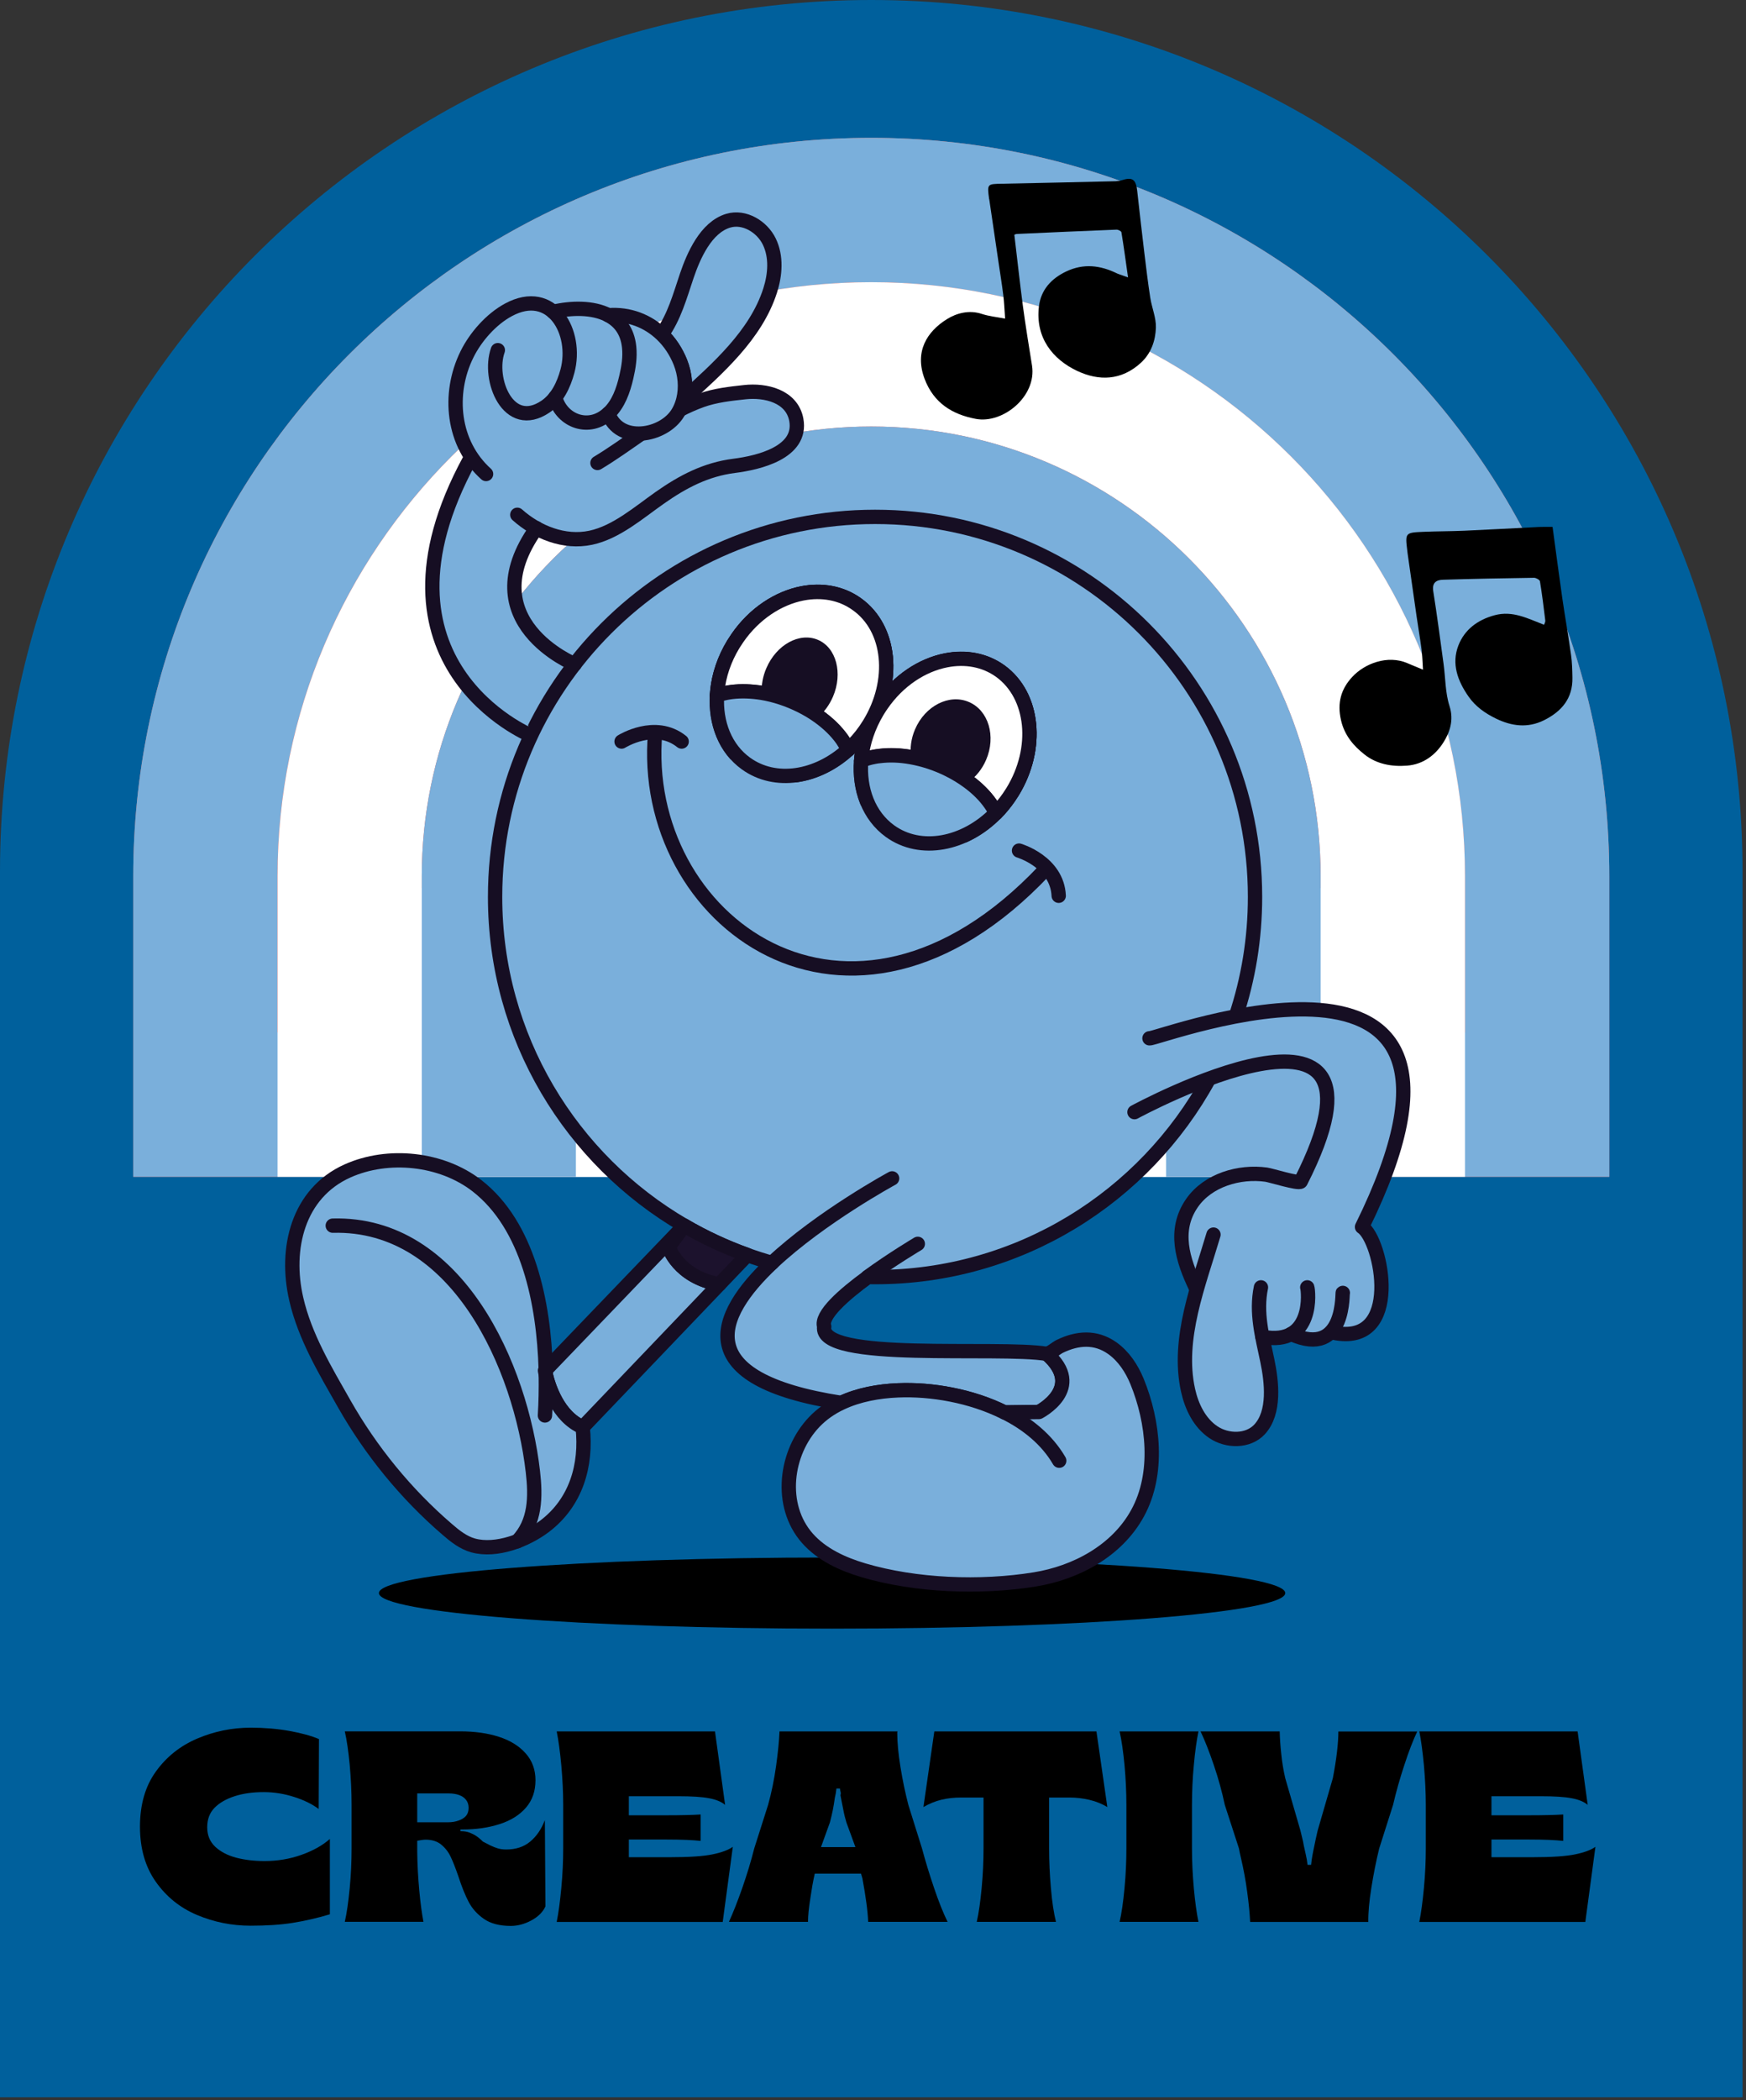 <svg width="242" height="291" viewBox="0 0 242 291" fill="none" xmlns="http://www.w3.org/2000/svg">
<rect x="0" y="0" width="242" height="291" fill="#333333" stroke="none"/>
<g clip-path="url(#clip0)">
<path d="M241.52 290.6H0V120.76C0 54.07 54.07 0 120.76 0C187.45 0 241.52 54.07 241.52 120.76V290.6Z" fill="#00609C"/>
<path d="M223.05 121.39V163.06H18.47V121.39C18.47 64.9 64.27 19.1 120.76 19.1C177.26 19.1 223.05 64.9 223.05 121.39Z" fill="#F15E4E"/>
<path d="M223.05 121.39V163.06H18.47V121.39C18.47 64.9 64.27 19.1 120.76 19.1C177.26 19.1 223.05 64.9 223.05 121.39Z" fill="#7AAFDB"/>
<path d="M38.46 143.06V121.39C38.46 76.01 75.38 39.1 120.75 39.1C166.12 39.1 203.04 76.02 203.04 121.39V143.06H38.46Z" fill="#F15E4E"/>
<path d="M38.47 163.06V121.39C38.47 76.01 75.39 39.1 120.76 39.1C166.13 39.1 203.05 76.02 203.05 121.39V163.06H38.47Z" fill="white"/>
<path d="M58.46 123.06V121.39C58.46 87.04 86.4 59.1 120.75 59.1C155.1 59.1 183.04 87.04 183.04 121.39V123.06H58.46Z" fill="#F15E4E"/>
<path d="M58.46 163.06V121.39C58.46 87.04 86.4 59.1 120.75 59.1C155.1 59.1 183.04 87.04 183.04 121.39V163.06H58.46Z" fill="#7AAFDB"/>
<path d="M79.82 163.06V117.42C79.82 96.29 98.17 79.1 120.72 79.1C143.27 79.1 161.62 96.29 161.62 117.42V163.06H79.82Z" fill="white"/>
<path d="M110.37 58.17C109.77 54.87 106.07 54.02 103.22 54.34C101.21 54.57 99.16 54.79 97.25 55.46C96.19 55.84 95.16 56.3 94.16 56.82C94.22 56.71 94.26 56.58 94.32 56.47C94.48 56.12 94.61 55.75 94.71 55.38C99.47 51.05 104.76 46.44 106.74 40.27C107.45 38.06 107.64 35.57 106.63 33.49C105.62 31.4 103.16 29.93 100.94 30.59C97.84 31.51 96.12 35.47 95.18 38.25C94.22 41.1 93.45 43.91 91.73 46.34C89.8 44.48 87.2 43.45 84.31 43.68C82.14 42.56 79.15 42.63 76.66 43.22C75.18 41.92 73.05 41.55 70.45 42.95C68.06 44.24 65.91 46.7 64.71 49.12C62.44 53.71 62.58 59.33 65.44 63.49L65.07 63.73C49.71 92 73.48 101.88 73.48 101.88L79.64 92.05C79.64 92.05 65.14 86.11 74.34 73.2C76.63 74.46 79.28 75.06 81.87 74.51C85.41 73.76 88.55 71.01 91.43 68.98C94.62 66.74 97.83 65.05 101.74 64.55C105.08 64.13 111.2 62.72 110.37 58.17Z" fill="#7AAFDB"/>
<path d="M115.33 225.67C150.019 225.67 178.14 223.463 178.14 220.74C178.14 218.017 150.019 215.81 115.33 215.81C80.641 215.81 52.52 218.017 52.52 220.74C52.52 223.463 80.641 225.67 115.33 225.67Z" fill="black"/>
<path d="M171.29 140.83C173.02 135.62 173.95 130.06 173.95 124.28C173.95 95.2 150.37 71.62 121.29 71.62C92.2 71.62 68.62 95.2 68.62 124.28C68.62 143.73 79.16 160.71 94.84 169.83C97.6 171.44 100.53 172.81 103.58 173.9C104.71 174.3 105.85 174.67 107.01 174.99C99.15 182.38 95.52 191.12 116.61 194.39C119.01 193.26 121.78 192.76 124.46 192.65C129.09 192.45 134.63 193.4 139.25 195.71C140.78 195.7 142.37 195.68 144.01 195.65C144.01 195.65 150.51 192.34 145.12 187.6C138.38 186.46 113.38 188.79 114.24 183.81C113.69 182.26 116.92 179.41 120.29 176.95C120.63 176.96 120.97 176.96 121.31 176.96C141.27 176.96 158.63 165.86 167.57 149.49L171.29 140.83ZM117.55 103.88C113.27 107.78 107.47 108.73 103.4 105.8C100.52 103.73 99.15 100.17 99.38 96.35C99.39 96.14 99.41 95.93 99.43 95.73C99.65 93.57 100.39 91.33 101.65 89.26C101.83 88.97 102.02 88.68 102.22 88.39C104.56 85.01 107.89 82.86 111.22 82.21C113.9 81.69 116.59 82.14 118.77 83.71C123.47 87.08 124.15 94.38 120.47 100.36C120.31 100.62 120.13 100.88 119.96 101.14C119.24 102.16 118.43 103.08 117.55 103.88ZM140.34 109.7C140.18 109.96 140.01 110.22 139.83 110.48C139.28 111.27 138.68 112 138.04 112.65C133.73 117.04 127.59 118.23 123.35 115.16C120.41 113.03 119.05 109.35 119.36 105.42C119.37 105.3 119.38 105.19 119.39 105.07C119.61 102.9 120.35 100.67 121.6 98.58C121.78 98.28 121.97 97.99 122.17 97.7C124.5 94.3 127.81 92.16 131.13 91.51C133.8 90.99 136.47 91.44 138.65 93.01C143.32 96.39 144.01 103.72 140.34 109.7Z" fill="#7AAFDB" stroke="#160E23" stroke-width="1.986" stroke-miterlimit="10" stroke-linecap="round" stroke-linejoin="round"/>
<path d="M138.65 93.02C136.47 91.45 133.8 91 131.13 91.52C127.81 92.17 124.5 94.32 122.17 97.71C121.97 98 121.78 98.29 121.6 98.59C120.35 100.67 119.61 102.91 119.39 105.08C119.38 105.2 119.37 105.31 119.36 105.43C119.91 105.19 120.52 105 121.2 104.88C121.44 104.83 121.69 104.79 121.95 104.77C123.33 104.6 124.8 104.66 126.28 104.93C128.02 105.24 129.78 105.82 131.4 106.62C132.42 107.12 133.39 107.71 134.26 108.36C135.46 109.25 136.5 110.27 137.28 111.39C137.58 111.82 137.84 112.25 138.04 112.68C138.68 112.03 139.28 111.3 139.83 110.51C140 110.25 140.17 109.99 140.34 109.73C144.01 103.72 143.32 96.39 138.65 93.02ZM120.47 100.35C124.15 94.37 123.47 87.07 118.77 83.7C116.58 82.13 113.9 81.69 111.22 82.2C107.89 82.85 104.56 84.99 102.22 88.38C102.02 88.67 101.83 88.96 101.65 89.25C100.39 91.33 99.65 93.56 99.43 95.72C99.41 95.93 99.39 96.14 99.38 96.34C99.78 96.2 100.21 96.08 100.67 95.99C100.91 95.95 101.16 95.9 101.42 95.87C102.74 95.71 104.15 95.76 105.58 95.99C107.38 96.29 109.2 96.89 110.88 97.72C111.8 98.17 112.68 98.69 113.48 99.27C114.79 100.21 115.91 101.29 116.75 102.48C117.08 102.94 117.34 103.4 117.56 103.85C118.44 103.05 119.25 102.13 119.97 101.1C120.14 100.87 120.31 100.61 120.47 100.35Z" fill="#7AAFDB" stroke="#160E23" stroke-width="1.986" stroke-miterlimit="10" stroke-linecap="round" stroke-linejoin="round"/>
<path d="M99.7 177.95L80.76 197.76C77.31 196.3 76.01 192.03 75.65 190.48V190.47C75.65 190.25 75.65 190.03 75.64 189.81L94.84 169.82L92.68 172.76C92.68 172.77 93.94 176.94 99.7 177.95Z" fill="#7AAFDB" stroke="#160E23" stroke-width="1.986" stroke-miterlimit="10" stroke-linecap="round" stroke-linejoin="round"/>
<path d="M75.5 211.47C72.96 213.4 68.81 215.03 65.58 214.14C64.21 213.76 63.06 212.85 61.98 211.91C56.28 207.01 51.42 201.05 47.71 194.52C45.09 189.9 42.26 185.23 41.06 179.99C39.46 173.06 41.25 165.36 48.16 162.25C53.8 159.72 61.2 160.49 66.1 164.29C73.2 169.8 75.38 180.5 75.64 189.8L75.54 189.91C75.54 189.91 75.57 190.12 75.65 190.47V190.48C76.01 192.03 77.31 196.29 80.76 197.76C81.34 203.04 79.84 208.17 75.5 211.47Z" fill="#7AAFDB" stroke="#160E23" stroke-width="1.986" stroke-miterlimit="10" stroke-linecap="round" stroke-linejoin="round"/>
<path d="M75.65 190.49C75.68 192.46 75.64 194.36 75.53 196.13L75.65 190.49Z" fill="#7AAFDB"/>
<path d="M75.65 190.49C75.68 192.46 75.64 194.36 75.53 196.13" stroke="#160E23" stroke-width="1.986" stroke-miterlimit="10" stroke-linecap="round" stroke-linejoin="round"/>
<path d="M46.12 169.83C63.42 169.36 72.19 189.42 73.86 203.92C74.25 207.33 74.26 210.91 71.69 213.57" fill="#7AAFDB"/>
<path d="M46.12 169.83C63.42 169.36 72.19 189.42 73.86 203.92C74.25 207.33 74.26 210.91 71.69 213.57" stroke="#160E23" stroke-width="1.986" stroke-miterlimit="10" stroke-linecap="round" stroke-linejoin="round"/>
<path d="M120.27 176.93C123.67 174.45 127.21 172.35 127.21 172.35L120.27 176.93Z" fill="#7AAFDB"/>
<path d="M120.27 176.93C123.67 174.45 127.21 172.35 127.21 172.35" stroke="#160E23" stroke-width="1.986" stroke-miterlimit="10" stroke-linecap="round" stroke-linejoin="round"/>
<path d="M103.58 173.89L99.7 177.95C93.94 176.94 92.68 172.77 92.68 172.77L94.84 169.83C97.6 171.44 100.52 172.8 103.58 173.89Z" fill="#1C122D" stroke="#160E23" stroke-width="1.986" stroke-miterlimit="10" stroke-linecap="round" stroke-linejoin="round"/>
<path d="M107.01 174.98C113.77 168.63 123.65 163.28 123.65 163.28L107.01 174.98Z" fill="#7AAFDB"/>
<path d="M107.01 174.98C113.77 168.63 123.65 163.28 123.65 163.28" stroke="#160E23" stroke-width="1.986" stroke-miterlimit="10" stroke-linecap="round" stroke-linejoin="round"/>
<path d="M157.66 209.69C154.8 214.9 149.12 217.93 143.4 218.85C135.9 220.06 126.93 219.73 119.64 217.57C116.76 216.71 113.9 215.4 111.91 213.15C107.9 208.61 108.82 201.26 112.86 197.03C113.93 195.91 115.2 195.04 116.59 194.39C118.99 193.26 121.76 192.76 124.44 192.65C129.07 192.45 134.61 193.4 139.23 195.71C140.76 195.7 142.35 195.68 143.99 195.65C143.99 195.65 150.49 192.34 145.1 187.6C145.69 187.45 146.35 186.82 146.9 186.55C149.34 185.37 151.85 185.17 154.16 186.8C155.74 187.92 156.85 189.61 157.59 191.4C159.88 197 160.69 204.19 157.66 209.69Z" fill="#7AAFDB" stroke="#160E23" stroke-width="1.986" stroke-miterlimit="10" stroke-linecap="round" stroke-linejoin="round"/>
<path d="M146.81 202.4C145.11 199.48 142.39 197.27 139.23 195.7L146.81 202.4Z" fill="#7AAFDB"/>
<path d="M146.81 202.4C145.11 199.48 142.39 197.27 139.23 195.7" stroke="#160E23" stroke-width="1.986" stroke-miterlimit="10" stroke-linecap="round" stroke-linejoin="round"/>
<path d="M90.81 101.52C88.48 127.46 117.63 149.31 144.73 120.64L90.81 101.52Z" fill="#7AAFDB"/>
<path d="M90.81 101.52C88.48 127.46 117.63 149.31 144.73 120.64" stroke="#160E23" stroke-width="1.986" stroke-miterlimit="10" stroke-linecap="round" stroke-linejoin="round"/>
<path d="M86.15 102.75C86.15 102.75 90.81 99.81 94.48 102.75" stroke="#160E23" stroke-width="1.986" stroke-miterlimit="10" stroke-linecap="round" stroke-linejoin="round"/>
<path d="M141.24 117.86C141.24 117.86 146.52 119.41 146.74 124.12" stroke="#160E23" stroke-width="1.986" stroke-miterlimit="10" stroke-linecap="round" stroke-linejoin="round"/>
<path d="M140.34 109.7C140.18 109.96 140.01 110.22 139.83 110.48C139.28 111.27 138.68 112 138.04 112.65C137.84 112.22 137.58 111.8 137.28 111.36C136.5 110.25 135.47 109.23 134.26 108.33C133.38 107.68 132.42 107.09 131.4 106.59C129.78 105.79 128.03 105.21 126.28 104.9C124.8 104.64 123.33 104.57 121.95 104.74C121.69 104.77 121.45 104.81 121.2 104.85C120.52 104.98 119.91 105.17 119.36 105.4C119.37 105.28 119.38 105.17 119.39 105.05C119.61 102.88 120.35 100.65 121.6 98.56C121.78 98.26 121.97 97.97 122.17 97.68C124.5 94.28 127.81 92.14 131.13 91.49C133.8 90.97 136.47 91.42 138.65 92.99C143.32 96.39 144.01 103.72 140.34 109.7Z" fill="white" stroke="#160E23" stroke-width="1.986" stroke-miterlimit="10" stroke-linecap="round" stroke-linejoin="round"/>
<path d="M120.47 100.35C120.31 100.61 120.13 100.87 119.96 101.13C119.24 102.17 118.42 103.09 117.55 103.88C117.34 103.43 117.07 102.97 116.74 102.51C115.91 101.32 114.78 100.23 113.47 99.3C112.66 98.72 111.79 98.2 110.87 97.75C109.19 96.93 107.37 96.33 105.57 96.02C104.15 95.79 102.74 95.73 101.41 95.9C101.15 95.93 100.91 95.97 100.66 96.02C100.2 96.11 99.77 96.22 99.37 96.37C99.38 96.16 99.4 95.95 99.42 95.75C99.64 93.59 100.38 91.35 101.64 89.28C101.82 88.99 102.01 88.7 102.21 88.41C104.55 85.03 107.88 82.88 111.21 82.23C113.89 81.71 116.58 82.16 118.76 83.73C123.48 87.07 124.16 94.37 120.47 100.35Z" fill="white" stroke="#160E23" stroke-width="1.986" stroke-miterlimit="10" stroke-linecap="round" stroke-linejoin="round"/>
<path d="M115.45 96.54C114.97 97.65 114.28 98.59 113.48 99.3C112.67 98.72 111.8 98.2 110.88 97.75C109.2 96.93 107.38 96.33 105.58 96.02C105.52 94.92 105.72 93.73 106.22 92.58C107.62 89.32 110.82 87.57 113.37 88.66C115.91 89.74 116.85 93.28 115.45 96.54Z" fill="#160E23"/>
<path d="M136.68 105.28C136.13 106.57 135.27 107.62 134.26 108.34C133.38 107.69 132.42 107.1 131.4 106.6C129.78 105.8 128.03 105.22 126.28 104.91C126.11 103.69 126.27 102.34 126.83 101.05C128.23 97.79 131.57 96.1 134.29 97.27C137.01 98.43 138.08 102.02 136.68 105.28Z" fill="#160E23"/>
<path d="M138.04 112.65C133.73 117.04 127.59 118.23 123.35 115.16C120.41 113.03 119.05 109.35 119.36 105.42C119.91 105.18 120.52 104.99 121.2 104.87C121.44 104.82 121.69 104.78 121.95 104.76C123.33 104.59 124.8 104.65 126.28 104.92C128.02 105.23 129.78 105.81 131.4 106.61C132.42 107.11 133.39 107.7 134.26 108.35C135.46 109.24 136.5 110.26 137.28 111.38C137.58 111.8 137.83 112.23 138.04 112.65Z" fill="#7AAFDB" stroke="#160E23" stroke-width="1.986" stroke-miterlimit="10" stroke-linecap="round" stroke-linejoin="round"/>
<path d="M117.55 103.88C113.27 107.78 107.47 108.73 103.4 105.8C100.52 103.73 99.15 100.17 99.38 96.35C99.78 96.21 100.21 96.09 100.67 96C100.91 95.96 101.16 95.91 101.42 95.88C102.74 95.72 104.15 95.77 105.58 96C107.38 96.3 109.2 96.9 110.88 97.73C111.8 98.18 112.68 98.7 113.48 99.28C114.79 100.22 115.91 101.3 116.75 102.49C117.07 102.97 117.34 103.43 117.55 103.88Z" fill="#7AAFDB" stroke="#160E23" stroke-width="1.986" stroke-miterlimit="10" stroke-linecap="round" stroke-linejoin="round"/>
<path d="M188.78 170.01C211.25 124.48 160.35 144.09 159.32 143.87L157.24 154.11C157.24 154.11 195.8 133.17 180.28 163.73C180 164.07 176.14 162.86 175.49 162.77C171.77 162.26 167.42 163.52 165.21 166.71C162.6 170.47 163.92 174.63 165.73 178.4L165.91 178.53C164.58 183.2 163.64 188.02 164.67 192.67C165.17 194.93 166.26 197.18 168.18 198.47C170.1 199.76 172.97 199.79 174.56 198.1C176.77 195.74 176.26 191.46 175.66 188.58C175.43 187.45 175.17 186.35 174.96 185.24L179.26 184.99C181.75 186.03 183.33 185.65 184.33 184.7L184.79 184.67C194.5 186.68 191.55 171.81 188.78 170.01Z" fill="#7AAFDB"/>
<path d="M159.32 143.87C160.35 144.09 211.24 124.48 188.78 170.01C191.56 171.81 194.5 186.68 184.81 184.66" stroke="#160E23" stroke-width="1.986" stroke-miterlimit="10" stroke-linecap="round" stroke-linejoin="round"/>
<path d="M157.24 154.1C157.24 154.1 195.8 133.16 180.28 163.72C180 164.06 176.14 162.85 175.49 162.76C171.77 162.25 167.42 163.51 165.21 166.7C162.6 170.46 163.92 174.62 165.73 178.39" stroke="#160E23" stroke-width="1.986" stroke-miterlimit="10" stroke-linecap="round" stroke-linejoin="round"/>
<path d="M168.19 171.07C166.19 177.87 163.08 185.48 164.67 192.65C165.17 194.91 166.26 197.16 168.18 198.45C170.1 199.74 172.97 199.77 174.56 198.08C176.77 195.72 176.26 191.44 175.66 188.56C174.95 185.14 174.04 181.9 174.77 178.38" stroke="#160E23" stroke-width="1.986" stroke-miterlimit="10" stroke-linecap="round" stroke-linejoin="round"/>
<path d="M181.19 178.38C181.35 178.78 182.21 186.63 174.97 185.23" stroke="#160E23" stroke-width="1.986" stroke-miterlimit="10" stroke-linecap="round" stroke-linejoin="round"/>
<path d="M186.12 179.15C185.99 178.63 186.68 188.34 178.95 184.84" stroke="#160E23" stroke-width="1.986" stroke-miterlimit="10" stroke-linecap="round" stroke-linejoin="round"/>
<path d="M106.74 40.27C104.76 46.43 99.47 51.05 94.71 55.38C95.14 53.7 94.96 51.84 94.31 50.21C93.71 48.7 92.83 47.38 91.73 46.33C93.46 43.9 94.22 41.09 95.18 38.24C96.12 35.46 97.84 31.5 100.94 30.58C103.16 29.92 105.62 31.4 106.63 33.48C107.64 35.57 107.45 38.06 106.74 40.27Z" fill="#7AAFDB" stroke="#160E23" stroke-width="1.986" stroke-miterlimit="10" stroke-linecap="round" stroke-linejoin="round"/>
<path d="M94.16 56.82C95.16 56.3 96.19 55.84 97.25 55.46C99.16 54.78 101.21 54.56 103.22 54.34C106.07 54.02 109.76 54.87 110.37 58.17C111.2 62.72 105.08 64.13 101.75 64.55C97.84 65.05 94.64 66.73 91.44 68.98C88.55 71.01 85.41 73.76 81.88 74.51C78.21 75.29 74.42 73.76 71.7 71.33" fill="#7AAFDB"/>
<path d="M94.16 56.82C95.16 56.3 96.19 55.84 97.25 55.46C99.16 54.78 101.21 54.56 103.22 54.34C106.07 54.02 109.76 54.87 110.37 58.17C111.2 62.72 105.08 64.13 101.75 64.55C97.84 65.05 94.64 66.73 91.44 68.98C88.55 71.01 85.41 73.76 81.88 74.51C78.21 75.29 74.42 73.76 71.7 71.33" stroke="#160E23" stroke-width="1.986" stroke-miterlimit="10" stroke-linecap="round" stroke-linejoin="round"/>
<path d="M82.81 64.15C84.91 62.89 86.9 61.45 88.92 60.06L82.81 64.15Z" fill="#7AAFDB"/>
<path d="M82.81 64.15C84.91 62.89 86.9 61.45 88.92 60.06" stroke="#160E23" stroke-width="1.986" stroke-miterlimit="10" stroke-linecap="round" stroke-linejoin="round"/>
<path d="M73.5 101.87C73.5 101.87 49.73 91.98 65.09 63.72L73.5 101.87Z" fill="#7AAFDB"/>
<path d="M73.5 101.87C73.5 101.87 49.73 91.98 65.09 63.72" stroke="#160E23" stroke-width="1.986" stroke-miterlimit="10" stroke-linecap="round" stroke-linejoin="round"/>
<path d="M67.37 65.68C62.71 61.49 62.02 54.58 64.72 49.11C65.91 46.69 68.07 44.23 70.46 42.94C76.53 39.65 80.08 46.08 78.65 51.42C78.14 53.32 77.24 55.23 75.61 56.34C70.44 59.84 67.57 52.54 69 48.52" fill="#7AAFDB"/>
<path d="M67.37 65.68C62.71 61.49 62.02 54.58 64.72 49.11C65.91 46.69 68.07 44.23 70.46 42.94C76.53 39.65 80.08 46.08 78.65 51.42C78.14 53.32 77.24 55.23 75.61 56.34C70.44 59.84 67.57 52.54 69 48.52" stroke="#160E23" stroke-width="1.986" stroke-miterlimit="10" stroke-linecap="round" stroke-linejoin="round"/>
<path d="M76.95 55.07C77.85 58.4 81.7 59.75 84.31 57.3L76.95 55.07Z" fill="#7AAFDB"/>
<path d="M76.95 55.07C77.85 58.4 81.7 59.75 84.31 57.3" stroke="#160E23" stroke-width="1.986" stroke-miterlimit="10" stroke-linecap="round" stroke-linejoin="round"/>
<path d="M84.32 43.67C82.15 42.55 79.16 42.62 76.67 43.21L84.32 43.67Z" fill="#7AAFDB"/>
<path d="M84.32 43.67C82.15 42.55 79.16 42.62 76.67 43.21" stroke="#160E23" stroke-width="1.986" stroke-miterlimit="10" stroke-linecap="round" stroke-linejoin="round"/>
<path d="M94.71 55.38C94.58 55.88 94.41 56.37 94.17 56.83C94.11 56.95 94.04 57.07 93.97 57.19C92.99 58.83 90.93 59.93 88.93 60.07C86.97 60.21 85.08 59.42 84.32 57.31C85.72 56.01 86.38 54.1 86.81 52.25C87.13 50.88 87.35 49.48 87.2 48.08C86.97 45.86 85.85 44.47 84.31 43.68C87.2 43.45 89.8 44.49 91.73 46.34C92.83 47.39 93.71 48.71 94.31 50.22C94.95 51.84 95.13 53.69 94.71 55.38Z" fill="#7AAFDB" stroke="#160E23" stroke-width="1.986" stroke-miterlimit="10" stroke-linecap="round" stroke-linejoin="round"/>
<path d="M79.65 92.04C79.65 92.04 65.15 86.1 74.35 73.19" stroke="#160E23" stroke-width="1.986" stroke-miterlimit="10" stroke-linecap="round" stroke-linejoin="round"/>
<path d="M156.35 38.44C156.02 36.15 155.76 34.16 155.43 32.18C155.4 32.02 154.98 31.81 154.75 31.82C150.14 32 145.53 32.21 140.92 32.42C140.78 32.43 140.65 32.51 140.59 32.53C140.99 35.85 141.34 39.11 141.77 42.36C142.14 45.13 142.6 47.89 143.04 50.66C143.71 54.91 139.01 58.76 135.24 58.04C132.01 57.43 129.43 55.86 128.16 52.52C126.72 48.73 128.47 45.95 131.25 44.22C132.58 43.39 134.33 42.91 136.09 43.5C137.06 43.82 138.11 43.92 139.31 44.15C139.22 42.9 139.18 41.86 139.05 40.83C138.86 39.31 138.61 37.8 138.39 36.29C137.97 33.41 137.54 30.53 137.12 27.66C137.11 27.62 137.1 27.59 137.09 27.55C136.82 25.48 136.82 25.5 138.85 25.46C144.12 25.36 149.38 25.23 154.65 25.11C154.91 25.1 155.18 25.07 155.42 24.99C156.95 24.49 157.44 24.83 157.62 26.45C157.94 29.32 158.26 32.18 158.61 35.05C158.86 37.12 159.11 39.2 159.43 41.26C159.65 42.65 160.25 44.02 160.21 45.39C160.15 47.19 159.57 48.94 158.13 50.27C155.42 52.75 152.31 52.82 149.27 51.38C145.94 49.8 143.47 46.81 144 42.45C144.28 40.17 145.69 38.61 147.77 37.62C150.2 36.46 152.53 36.76 154.85 37.9C155.26 38.07 155.7 38.19 156.35 38.44Z" fill="black"/>
<path d="M215.19 73.01C215.65 76.4 216.07 79.65 216.54 82.9C216.92 85.52 217.39 88.12 217.75 90.74C217.9 91.78 217.92 92.84 217.94 93.89C218 96.77 216.45 98.58 214 99.8C211.74 100.92 209.51 100.62 207.35 99.57C205.87 98.85 204.54 97.93 203.56 96.54C202.03 94.36 201.15 91.97 202.14 89.43C202.99 87.25 204.78 85.89 207.15 85.25C209.67 84.57 211.75 85.71 214.01 86.57C214.07 86.37 214.21 86.17 214.18 85.98C213.96 84.17 213.74 82.35 213.44 80.55C213.41 80.34 212.9 80.06 212.62 80.06C208.41 80.12 204.19 80.2 199.98 80.33C199.08 80.36 198.47 80.74 198.65 81.9C199.18 85.25 199.62 88.62 200.08 91.98C200.35 93.94 200.31 95.99 200.91 97.85C201.54 99.82 200.92 101.53 200.03 102.92C198.95 104.59 197.31 105.91 195.02 106.09C192.84 106.26 190.79 105.86 189.13 104.55C187.62 103.36 186.37 101.93 185.87 99.81C185.31 97.38 185.88 95.45 187.44 93.78C189.15 91.94 192.32 90.71 195.07 91.89C195.71 92.17 196.37 92.43 197.23 92.79C197.16 91.68 197.14 90.83 197.03 89.99C196.83 88.47 196.57 86.96 196.35 85.45C195.93 82.54 195.51 79.62 195.1 76.7C195.08 76.59 195.07 76.48 195.06 76.36C194.75 73.82 194.75 73.8 197.29 73.69C199.17 73.61 201.05 73.62 202.93 73.54C206.38 73.39 209.82 73.19 213.27 73.02C213.85 72.99 214.41 73.01 215.19 73.01Z" fill="black"/>
<path d="M34.71 266.83C32.12 266.83 29.65 266.33 27.3 265.34C24.95 264.35 23.05 262.81 21.59 260.74C20.13 258.67 19.4 256.12 19.4 253.11C19.4 250.04 20.14 247.49 21.61 245.46C23.08 243.42 24.99 241.9 27.34 240.9C29.69 239.9 32.16 239.39 34.75 239.39C36.63 239.39 38.42 239.54 40.1 239.84C41.78 240.14 43.15 240.52 44.21 240.97L44.17 250.66C43.32 250.01 42.19 249.45 40.8 249C39.41 248.55 37.99 248.32 36.56 248.32C35.03 248.32 33.68 248.51 32.51 248.89C31.34 249.27 30.42 249.8 29.74 250.49C29.06 251.18 28.72 252.08 28.72 253.19C28.72 254.3 29.09 255.19 29.83 255.89C30.57 256.58 31.53 257.08 32.71 257.4C33.89 257.71 35.21 257.87 36.67 257.87C38.45 257.87 40.15 257.59 41.76 257.02C43.37 256.45 44.69 255.72 45.72 254.81V265.25C43.96 265.78 42.24 266.17 40.55 266.44C38.86 266.71 36.92 266.83 34.71 266.83Z" fill="black"/>
<path d="M70.79 266.86C69.23 266.86 67.99 266.53 67.06 265.88C66.13 265.23 65.43 264.44 64.95 263.52C64.47 262.6 63.99 261.42 63.52 259.96C63.12 258.8 62.76 257.9 62.45 257.25C62.14 256.6 61.7 256.04 61.15 255.59C60.6 255.14 59.88 254.91 59 254.91C58.82 254.91 58.61 254.93 58.36 254.97C58.11 255.01 57.93 255.04 57.83 255.06V256.19V256.64C57.85 258.4 57.95 260.16 58.11 261.92C58.27 263.68 58.47 265.14 58.69 266.29H47.79C48.07 265.06 48.29 263.51 48.47 261.63C48.65 259.76 48.73 257.92 48.73 256.11V250.08C48.73 248.27 48.64 246.42 48.47 244.54C48.29 242.66 48.07 241.11 47.79 239.9H63.78C65.79 239.9 67.58 240.15 69.13 240.65C70.69 241.15 71.93 241.91 72.84 242.93C73.76 243.95 74.22 245.2 74.22 246.68C74.22 248.19 73.78 249.45 72.9 250.47C72.02 251.49 70.81 252.25 69.26 252.75C67.71 253.25 65.99 253.5 64.08 253.5H63.82V253.73H63.9C64.35 253.73 64.75 253.8 65.11 253.94C65.46 254.08 65.78 254.24 66.05 254.43C66.33 254.62 66.62 254.86 66.92 255.17C67.3 255.37 67.65 255.55 67.99 255.72C68.33 255.88 68.67 256.02 69.01 256.12C69.35 256.22 69.73 256.27 70.16 256.27C71.49 256.27 72.6 255.91 73.48 255.18C74.36 254.45 75.04 253.46 75.52 252.2L75.6 264.15C75.27 264.9 74.64 265.55 73.7 266.07C72.73 266.6 71.77 266.86 70.79 266.86ZM62.08 252.5C62.63 252.5 63.14 252.42 63.59 252.25C64.04 252.09 64.38 251.87 64.61 251.59C64.84 251.31 64.95 250.95 64.95 250.5C64.95 250.07 64.84 249.71 64.61 249.41C64.38 249.11 64.06 248.88 63.65 248.73C63.24 248.58 62.75 248.5 62.2 248.5H57.83V252.5H62.08Z" fill="black"/>
<path d="M77.16 266.3C77.41 265.07 77.62 263.5 77.8 261.59C77.98 259.68 78.06 257.86 78.06 256.12V250.09C78.06 248.36 77.97 246.53 77.8 244.62C77.62 242.71 77.41 241.14 77.16 239.91H99.1L100.5 250.09C100 249.66 99.26 249.35 98.28 249.17C97.3 248.98 95.87 248.89 93.98 248.89H87.16V251.53H92.36C94.42 251.53 96 251.49 97.11 251.42V255.08C96.05 254.96 94.47 254.89 92.36 254.89H87.16V257.34H92.82C95.53 257.34 97.52 257.21 98.78 256.94C100.04 256.68 100.97 256.33 101.57 255.9L100.17 266.31H77.16V266.3Z" fill="black"/>
<path d="M101.03 266.3C101.61 265.04 102.22 263.48 102.88 261.61C103.53 259.74 104.09 257.91 104.54 256.12L106.46 250.09C106.94 248.36 107.31 246.55 107.57 244.68C107.83 242.81 107.99 241.22 108.04 239.91H124.4L124.36 240.06C124.36 241.42 124.51 243.02 124.81 244.87C125.11 246.72 125.48 248.46 125.9 250.09L127.79 256.12C128.27 257.91 128.83 259.74 129.47 261.62C130.11 263.51 130.73 265.06 131.34 266.3H120.33C120.3 265.55 120.22 264.66 120.08 263.64C119.94 262.62 119.76 261.5 119.53 260.26L119.34 259.62H112.93L112.78 260.3C112.68 260.73 112.53 261.61 112.33 262.94C112.1 264.37 111.99 265.49 111.99 266.3H101.03ZM118.56 255.93L117.32 252.54C117.14 251.96 116.99 251.35 116.87 250.69C116.74 250.04 116.62 249.4 116.49 248.77C116.54 248.59 116.55 248.44 116.51 248.3C116.47 248.16 116.44 248.01 116.42 247.83H115.93C115.9 248.06 115.87 248.28 115.84 248.49C115.8 248.7 115.76 248.91 115.71 249.11C115.63 249.69 115.54 250.25 115.43 250.81C115.32 251.36 115.18 251.93 115.03 252.51L113.79 255.94H118.56V255.93Z" fill="black"/>
<path d="M135.38 266.3C135.66 265.07 135.88 263.5 136.06 261.61C136.24 259.71 136.32 257.88 136.32 256.12V249.07H133.23C132.25 249.07 131.34 249.17 130.5 249.37C129.66 249.57 128.82 249.91 127.99 250.39L129.5 239.91H151.97L153.48 250.39C152.73 249.94 151.9 249.6 150.99 249.39C150.09 249.18 149.17 249.07 148.24 249.07H145.41V256.12C145.41 257.91 145.49 259.75 145.66 261.64C145.82 263.54 146.06 265.09 146.36 266.3H135.38Z" fill="black"/>
<path d="M155.18 266.3C155.46 265.09 155.68 263.54 155.86 261.64C156.04 259.74 156.12 257.9 156.12 256.12V250.09C156.12 248.28 156.03 246.44 155.86 244.57C155.68 242.7 155.46 241.15 155.18 239.91H166.11C165.86 241.12 165.64 242.66 165.47 244.55C165.29 246.44 165.21 248.28 165.21 250.09V256.12C165.21 257.93 165.3 259.78 165.47 261.66C165.64 263.54 165.86 265.09 166.11 266.3H155.18Z" fill="black"/>
<path d="M173.27 266.3C173.22 265.17 173.09 263.8 172.87 262.19C172.66 260.58 172.36 258.97 171.98 257.36C171.93 257.18 171.89 256.99 171.85 256.78C171.81 256.57 171.77 256.35 171.72 256.12L169.76 250.09C169.38 248.28 168.87 246.43 168.23 244.55C167.59 242.67 166.98 241.12 166.4 239.91H177.37C177.39 240.84 177.46 241.87 177.58 242.98C177.69 244.1 177.87 245.22 178.13 246.36L180.24 253.64C180.32 253.99 180.4 254.34 180.49 254.68C180.58 255.02 180.65 255.35 180.7 255.68C180.8 256.16 180.9 256.61 181 257.04C181.1 257.47 181.18 257.92 181.23 258.4H181.72C181.77 257.92 181.83 257.48 181.91 257.06C181.99 256.65 182.06 256.26 182.14 255.91C182.22 255.53 182.29 255.16 182.37 254.8C182.45 254.44 182.53 254.05 182.63 253.65L184.74 246.37C184.99 245.06 185.18 243.86 185.31 242.75C185.44 241.64 185.5 240.7 185.5 239.92H196.43C195.85 241.15 195.25 242.7 194.64 244.58C194.02 246.45 193.5 248.29 193.08 250.1L191.16 256.13C190.73 257.89 190.37 259.71 190.07 261.6C189.77 263.48 189.63 265.06 189.65 266.31H173.27V266.3Z" fill="black"/>
<path d="M196.72 266.3C196.97 265.07 197.18 263.5 197.36 261.59C197.54 259.68 197.62 257.86 197.62 256.12V250.09C197.62 248.36 197.53 246.53 197.36 244.62C197.18 242.71 196.97 241.14 196.72 239.91H218.66L220.06 250.09C219.56 249.66 218.82 249.35 217.84 249.17C216.86 248.98 215.43 248.89 213.54 248.89H206.72V251.53H211.92C213.98 251.53 215.56 251.49 216.67 251.42V255.08C215.61 254.96 214.03 254.89 211.92 254.89H206.72V257.34H212.38C215.09 257.34 217.08 257.21 218.34 256.94C219.6 256.68 220.53 256.33 221.13 255.9L219.73 266.31H196.72V266.3Z" fill="black"/>
</g>
<defs>
<clipPath id="clip0">
<rect width="241.52" height="290.6" fill="white"/>
</clipPath>
</defs>
</svg>
